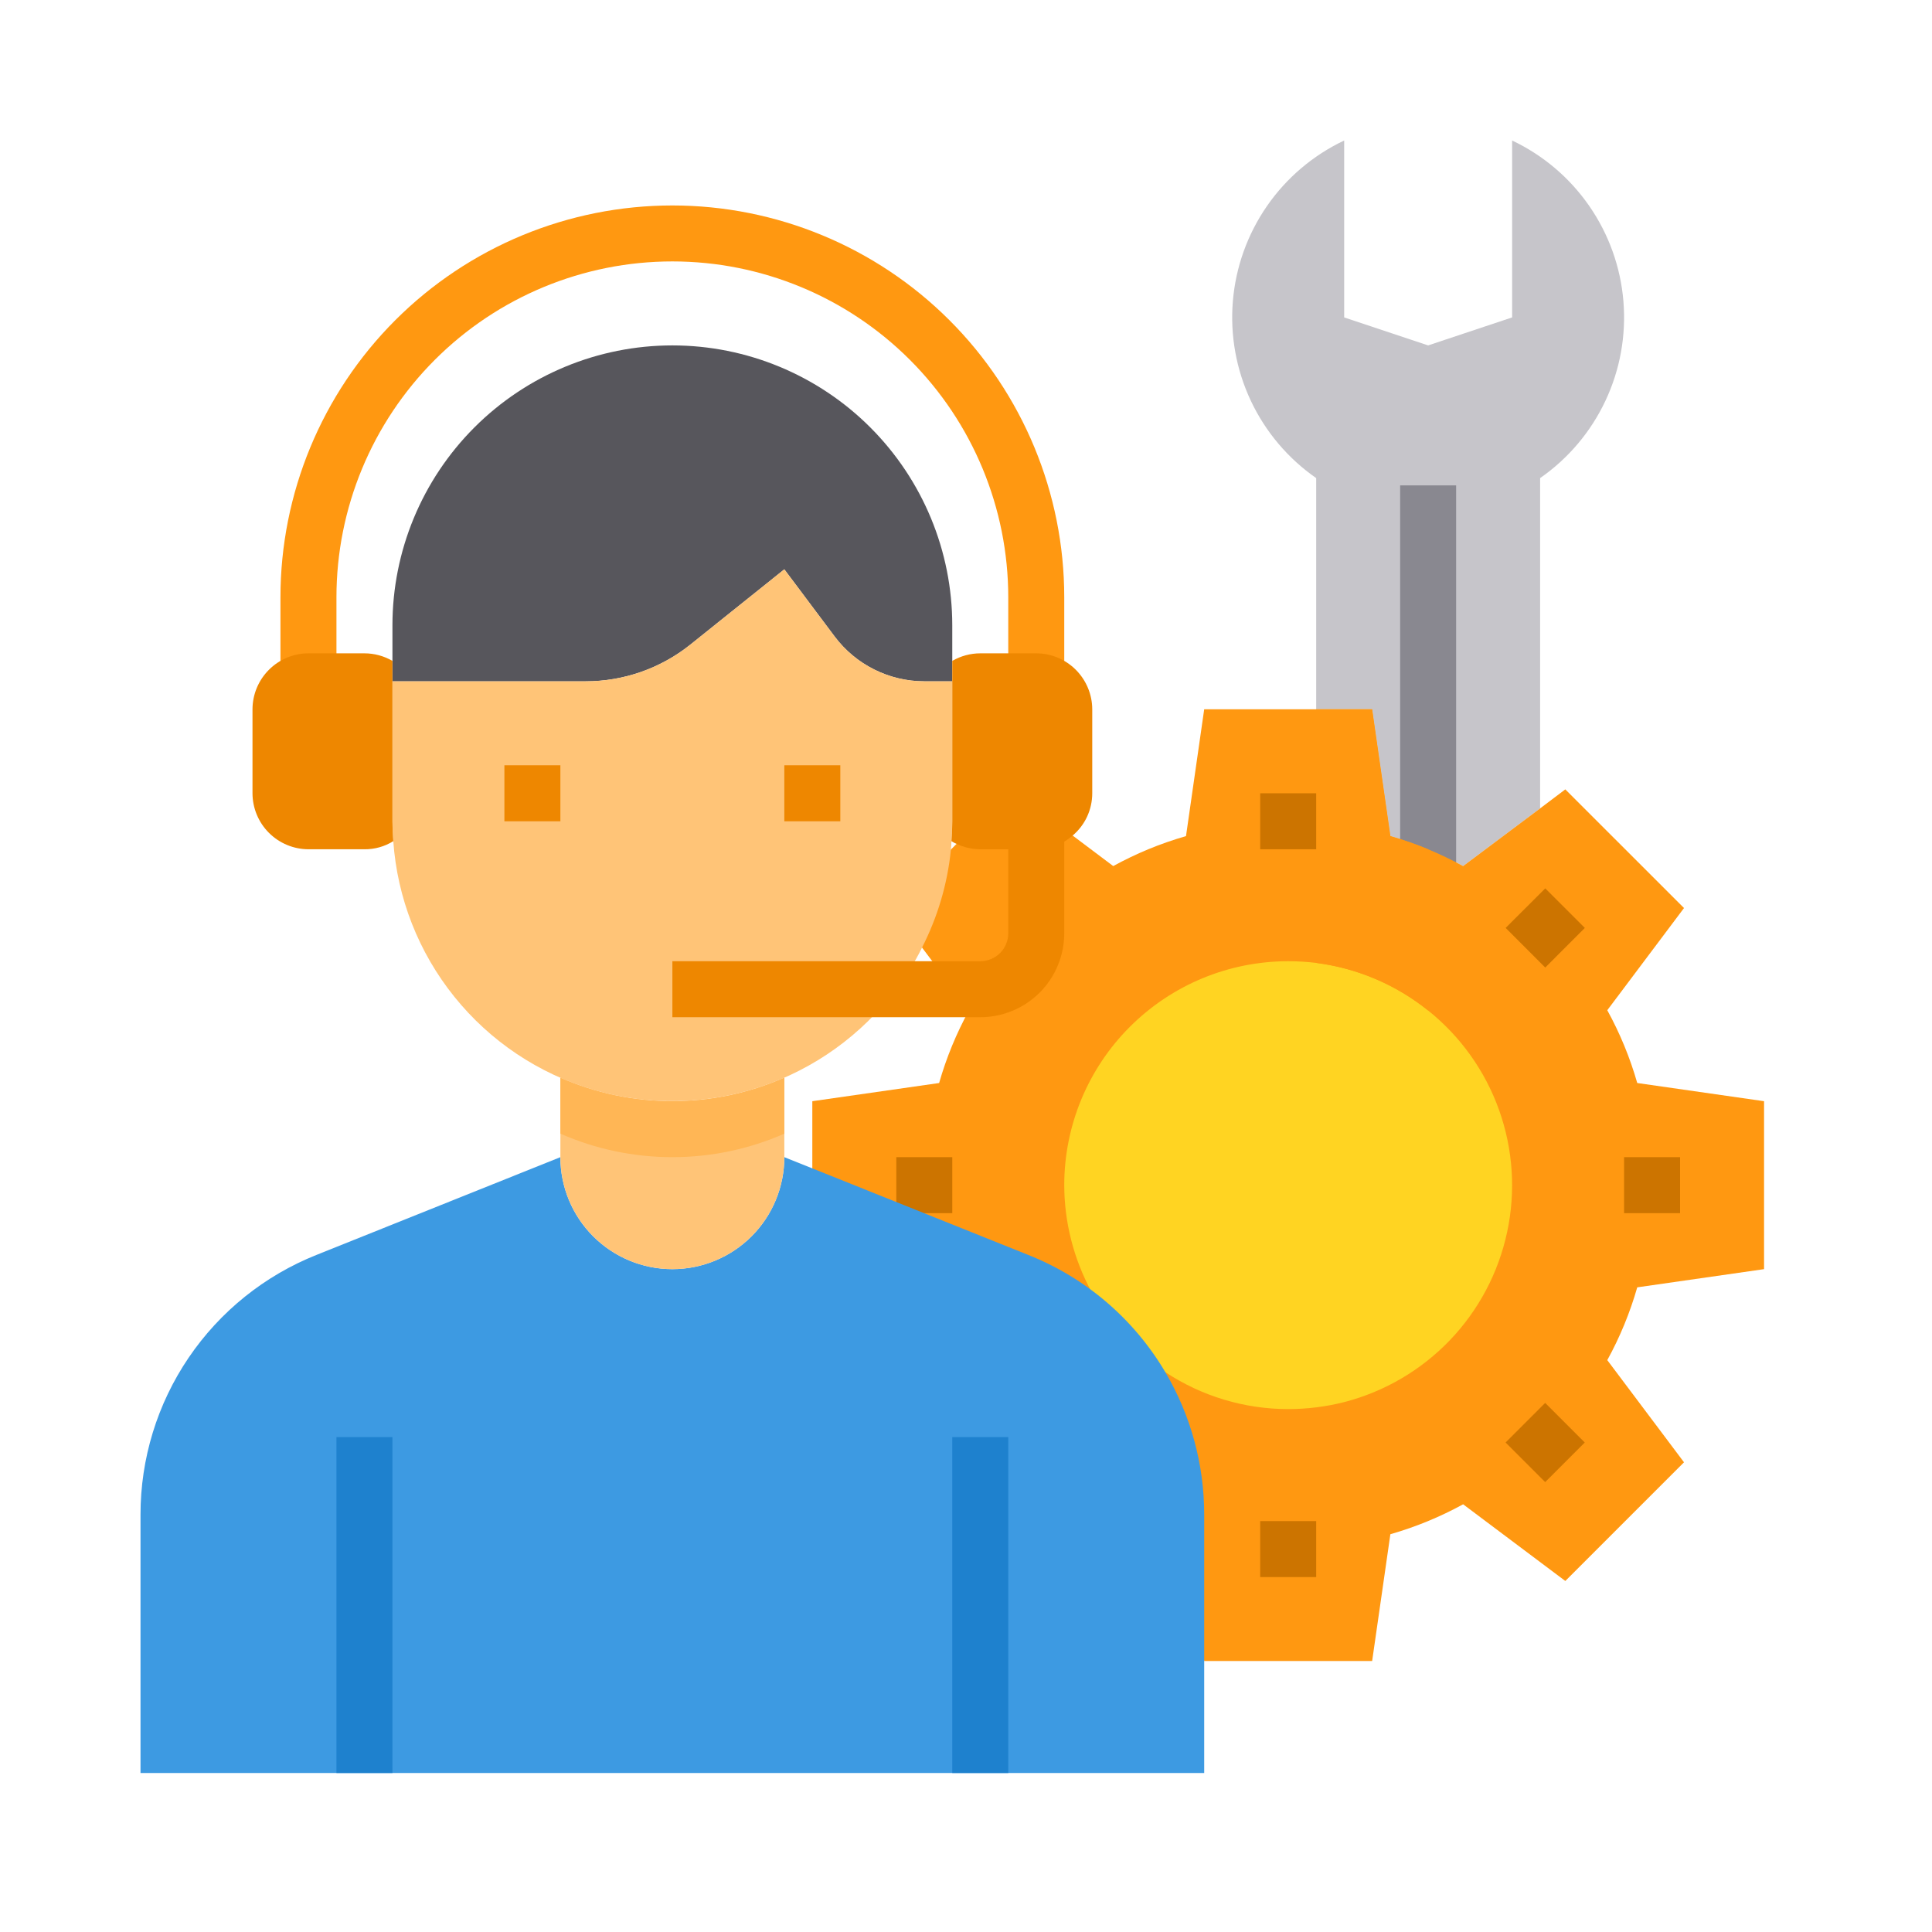 <svg width="55" height="55" viewBox="0 0 55 55" fill="none" xmlns="http://www.w3.org/2000/svg">
<g filter="url(#filter0_bd)">
<path d="M40.656 20.177C40.305 20.032 39.946 19.907 39.58 19.802L39.062 16.192H37.469V9.61C36.667 9.053 36.026 8.294 35.609 7.41C35.193 6.527 35.016 5.549 35.097 4.575C35.178 3.602 35.513 2.667 36.069 1.864C36.625 1.061 37.383 0.418 38.266 0V5.036L40.656 5.833L43.047 5.036V0C43.93 0.418 44.687 1.061 45.243 1.864C45.799 2.667 46.135 3.602 46.215 4.575C46.296 5.549 46.12 6.527 45.703 7.41C45.287 8.294 44.646 9.053 43.844 9.61V19.013L41.652 20.655C41.329 20.478 40.996 20.319 40.656 20.177Z" fill="#C6C5CA"/>
<path d="M39.859 9.818H41.453V20.974H39.859V9.818Z" fill="#898890"/>
<path d="M46.609 32.648C46.403 33.368 46.117 34.063 45.756 34.72L47.94 37.628L44.561 41.007L41.652 38.824C40.996 39.184 40.301 39.47 39.581 39.676L39.062 43.286H34.281L33.763 39.676C33.043 39.47 32.348 39.184 31.691 38.824L28.783 41.007L25.404 37.628L27.587 34.72C27.227 34.063 26.941 33.368 26.735 32.648L23.125 32.13V27.349L26.735 26.831C26.941 26.11 27.227 25.416 27.587 24.759L25.404 21.85L28.783 18.472L30.536 19.786L31.691 20.655C32.015 20.478 32.347 20.319 32.688 20.177C33.039 20.032 33.398 19.907 33.763 19.802L34.281 16.192H39.062L39.581 19.802C39.946 19.907 40.305 20.032 40.656 20.177C40.996 20.319 41.329 20.478 41.652 20.655L43.844 19.013L44.561 18.472L47.94 21.85L45.756 24.759C46.117 25.416 46.403 26.11 46.609 26.831L50.219 27.349V32.13L46.609 32.648Z" fill="#FF9811"/>
<path d="M25.516 28.942H27.109V30.536H25.516V28.942Z" fill="#CC7400"/>
<path d="M40.656 24.767C39.739 24.03 38.636 23.561 37.469 23.412C37.204 23.38 36.938 23.364 36.672 23.364C34.981 23.364 33.36 24.036 32.164 25.232C30.968 26.427 30.297 28.049 30.297 29.739C30.299 30.795 30.564 31.834 31.066 32.763C31.568 33.692 32.292 34.482 33.174 35.062C34.211 35.748 35.428 36.114 36.672 36.114C37.209 36.114 37.745 36.047 38.266 35.915C39.411 35.619 40.452 35.01 41.272 34.156C42.091 33.302 42.656 32.237 42.904 31.079C43.153 29.922 43.074 28.719 42.677 27.604C42.28 26.489 41.58 25.507 40.656 24.767Z" fill="#FFD422"/>
<path d="M40.656 20.177V24.767C39.739 24.03 38.636 23.561 37.469 23.412V16.192H39.062L39.581 19.802C39.946 19.907 40.305 20.032 40.656 20.177Z" fill="#FF9811"/>
<path d="M33.174 35.062C32.279 33.547 30.905 32.372 29.269 31.724L23.125 29.261L22.328 28.942C22.328 29.788 21.992 30.599 21.395 31.196C20.797 31.794 19.986 32.13 19.141 32.13C18.295 32.13 17.485 31.794 16.887 31.196C16.289 30.599 15.953 29.788 15.953 28.942L9.012 31.724C7.533 32.313 6.264 33.333 5.37 34.651C4.476 35.969 3.999 37.526 4 39.119V46.474H34.281V39.119C34.282 37.692 33.9 36.291 33.174 35.062Z" fill="#3D9AE2"/>
<path d="M22.328 26.679V28.942C22.328 29.788 21.992 30.599 21.395 31.196C20.797 31.794 19.986 32.13 19.141 32.13C18.295 32.13 17.485 31.794 16.887 31.196C16.289 30.599 15.953 29.788 15.953 28.942V26.679C16.958 27.121 18.043 27.349 19.141 27.349C20.238 27.349 21.323 27.121 22.328 26.679Z" fill="#FFC477"/>
<path d="M22.328 26.679V28.273C21.323 28.715 20.238 28.942 19.141 28.942C18.043 28.942 16.958 28.715 15.953 28.273V26.679C16.958 27.121 18.043 27.349 19.141 27.349C20.238 27.349 21.323 27.121 22.328 26.679Z" fill="#FFB655"/>
<path d="M27.109 14.814V15.396H26.312C25.818 15.396 25.33 15.28 24.887 15.059C24.444 14.838 24.059 14.517 23.762 14.121L22.328 12.208L19.651 14.352C18.805 15.028 17.754 15.397 16.67 15.396H11.172V13.802C11.172 11.688 12.011 9.662 13.506 8.167C15 6.673 17.027 5.833 19.141 5.833C21.254 5.833 23.281 6.673 24.775 8.167C26.27 9.662 27.109 11.688 27.109 13.802V14.814Z" fill="#57565C"/>
<path d="M26.312 15.396C25.818 15.396 25.33 15.28 24.887 15.059C24.444 14.838 24.059 14.517 23.762 14.121L22.328 12.208L19.651 14.352C18.805 15.028 17.754 15.397 16.67 15.396H11.172V19.38C11.172 19.571 11.18 19.762 11.196 19.946C11.31 21.565 11.916 23.111 12.934 24.375C13.951 25.64 15.331 26.564 16.888 27.023C18.445 27.481 20.105 27.453 21.646 26.942C23.186 26.43 24.534 25.46 25.508 24.161C25.795 23.792 26.044 23.394 26.249 22.974C26.693 22.106 26.972 21.163 27.07 20.193V20.185C27.078 20.105 27.085 20.026 27.085 19.946C27.101 19.762 27.109 19.571 27.109 19.38V15.396H26.312Z" fill="#FFC477"/>
<path d="M27.109 36.911H28.703V46.474H27.109V36.911Z" fill="#1E81CE"/>
<path d="M9.578 36.911H11.172V46.474H9.578V36.911Z" fill="#1E81CE"/>
<path d="M30.297 15.396H28.703V13.005C28.703 10.469 27.696 8.037 25.902 6.243C24.109 4.45 21.677 3.442 19.141 3.442C16.605 3.442 14.172 4.45 12.379 6.243C10.586 8.037 9.578 10.469 9.578 13.005V15.396H7.984V13.005C7.984 10.046 9.16 7.209 11.252 5.116C13.344 3.024 16.182 1.849 19.141 1.849C22.099 1.849 24.937 3.024 27.029 5.116C29.122 7.209 30.297 10.046 30.297 13.005V15.396Z" fill="#FF9811"/>
<path d="M27.906 24.958H19.141V23.364H27.906C28.118 23.364 28.32 23.28 28.47 23.131C28.619 22.982 28.703 22.779 28.703 22.567V19.38H30.297V22.567C30.297 23.201 30.045 23.81 29.597 24.258C29.148 24.706 28.54 24.958 27.906 24.958Z" fill="#EE8700"/>
<path d="M14.359 17.786H15.953V19.38H14.359V17.786Z" fill="#EE8700"/>
<path d="M22.328 17.786H23.922V19.38H22.328V17.786Z" fill="#EE8700"/>
<path d="M35.875 18.583H37.469V20.177H35.875V18.583Z" fill="#CC7400"/>
<path d="M35.875 39.302H37.469V40.896H35.875V39.302Z" fill="#CC7400"/>
<path d="M42.861 37.065L43.988 35.938L45.115 37.065L43.988 38.192L42.861 37.065Z" fill="#CC7400"/>
<path d="M46.234 28.942H47.828V30.536H46.234V28.942Z" fill="#CC7400"/>
<path d="M42.863 22.416L43.99 21.29L45.117 22.416L43.99 23.544L42.863 22.416Z" fill="#CC7400"/>
<path d="M29.5 14.599H27.906C27.626 14.599 27.352 14.674 27.109 14.814V19.38C27.109 19.571 27.101 19.762 27.085 19.946C27.133 19.977 27.184 20.004 27.237 20.026C27.446 20.124 27.675 20.176 27.906 20.177H29.5C29.882 20.179 30.251 20.04 30.536 19.786C30.711 19.639 30.852 19.454 30.948 19.247C31.044 19.039 31.094 18.812 31.094 18.583V16.192C31.093 15.77 30.924 15.366 30.626 15.067C30.327 14.768 29.922 14.6 29.5 14.599Z" fill="#EE8700"/>
<path d="M11.172 19.38C11.172 19.571 11.18 19.762 11.196 19.946C10.95 20.1 10.665 20.18 10.375 20.177H8.781C8.359 20.176 7.954 20.007 7.656 19.709C7.357 19.41 7.189 19.005 7.188 18.583V16.192C7.189 15.77 7.357 15.366 7.656 15.067C7.954 14.768 8.359 14.6 8.781 14.599H10.375C10.655 14.599 10.93 14.674 11.172 14.814V19.38Z" fill="#EE8700"/>
</g>
<defs>
<filter id="filter0_bd" x="0" y="-4" width="54.219" height="58.474" filterUnits="userSpaceOnUse" color-interpolation-filters="sRGB">
<feFlood flood-opacity="0" result="BackgroundImageFix"/>
<feGaussianBlur in="BackgroundImage" stdDeviation="2"/>
<feComposite in2="SourceAlpha" operator="in" result="effect1_backgroundBlur"/>
<feColorMatrix in="SourceAlpha" type="matrix" values="0 0 0 0 0 0 0 0 0 0 0 0 0 0 0 0 0 0 127 0"/>
<feOffset dy="4"/>
<feGaussianBlur stdDeviation="2"/>
<feColorMatrix type="matrix" values="0 0 0 0 0 0 0 0 0 0 0 0 0 0 0 0 0 0 0.25 0"/>
<feBlend mode="normal" in2="effect1_backgroundBlur" result="effect2_dropShadow"/>
<feBlend mode="normal" in="SourceGraphic" in2="effect2_dropShadow" result="shape"/>
</filter>
</defs>
</svg>
